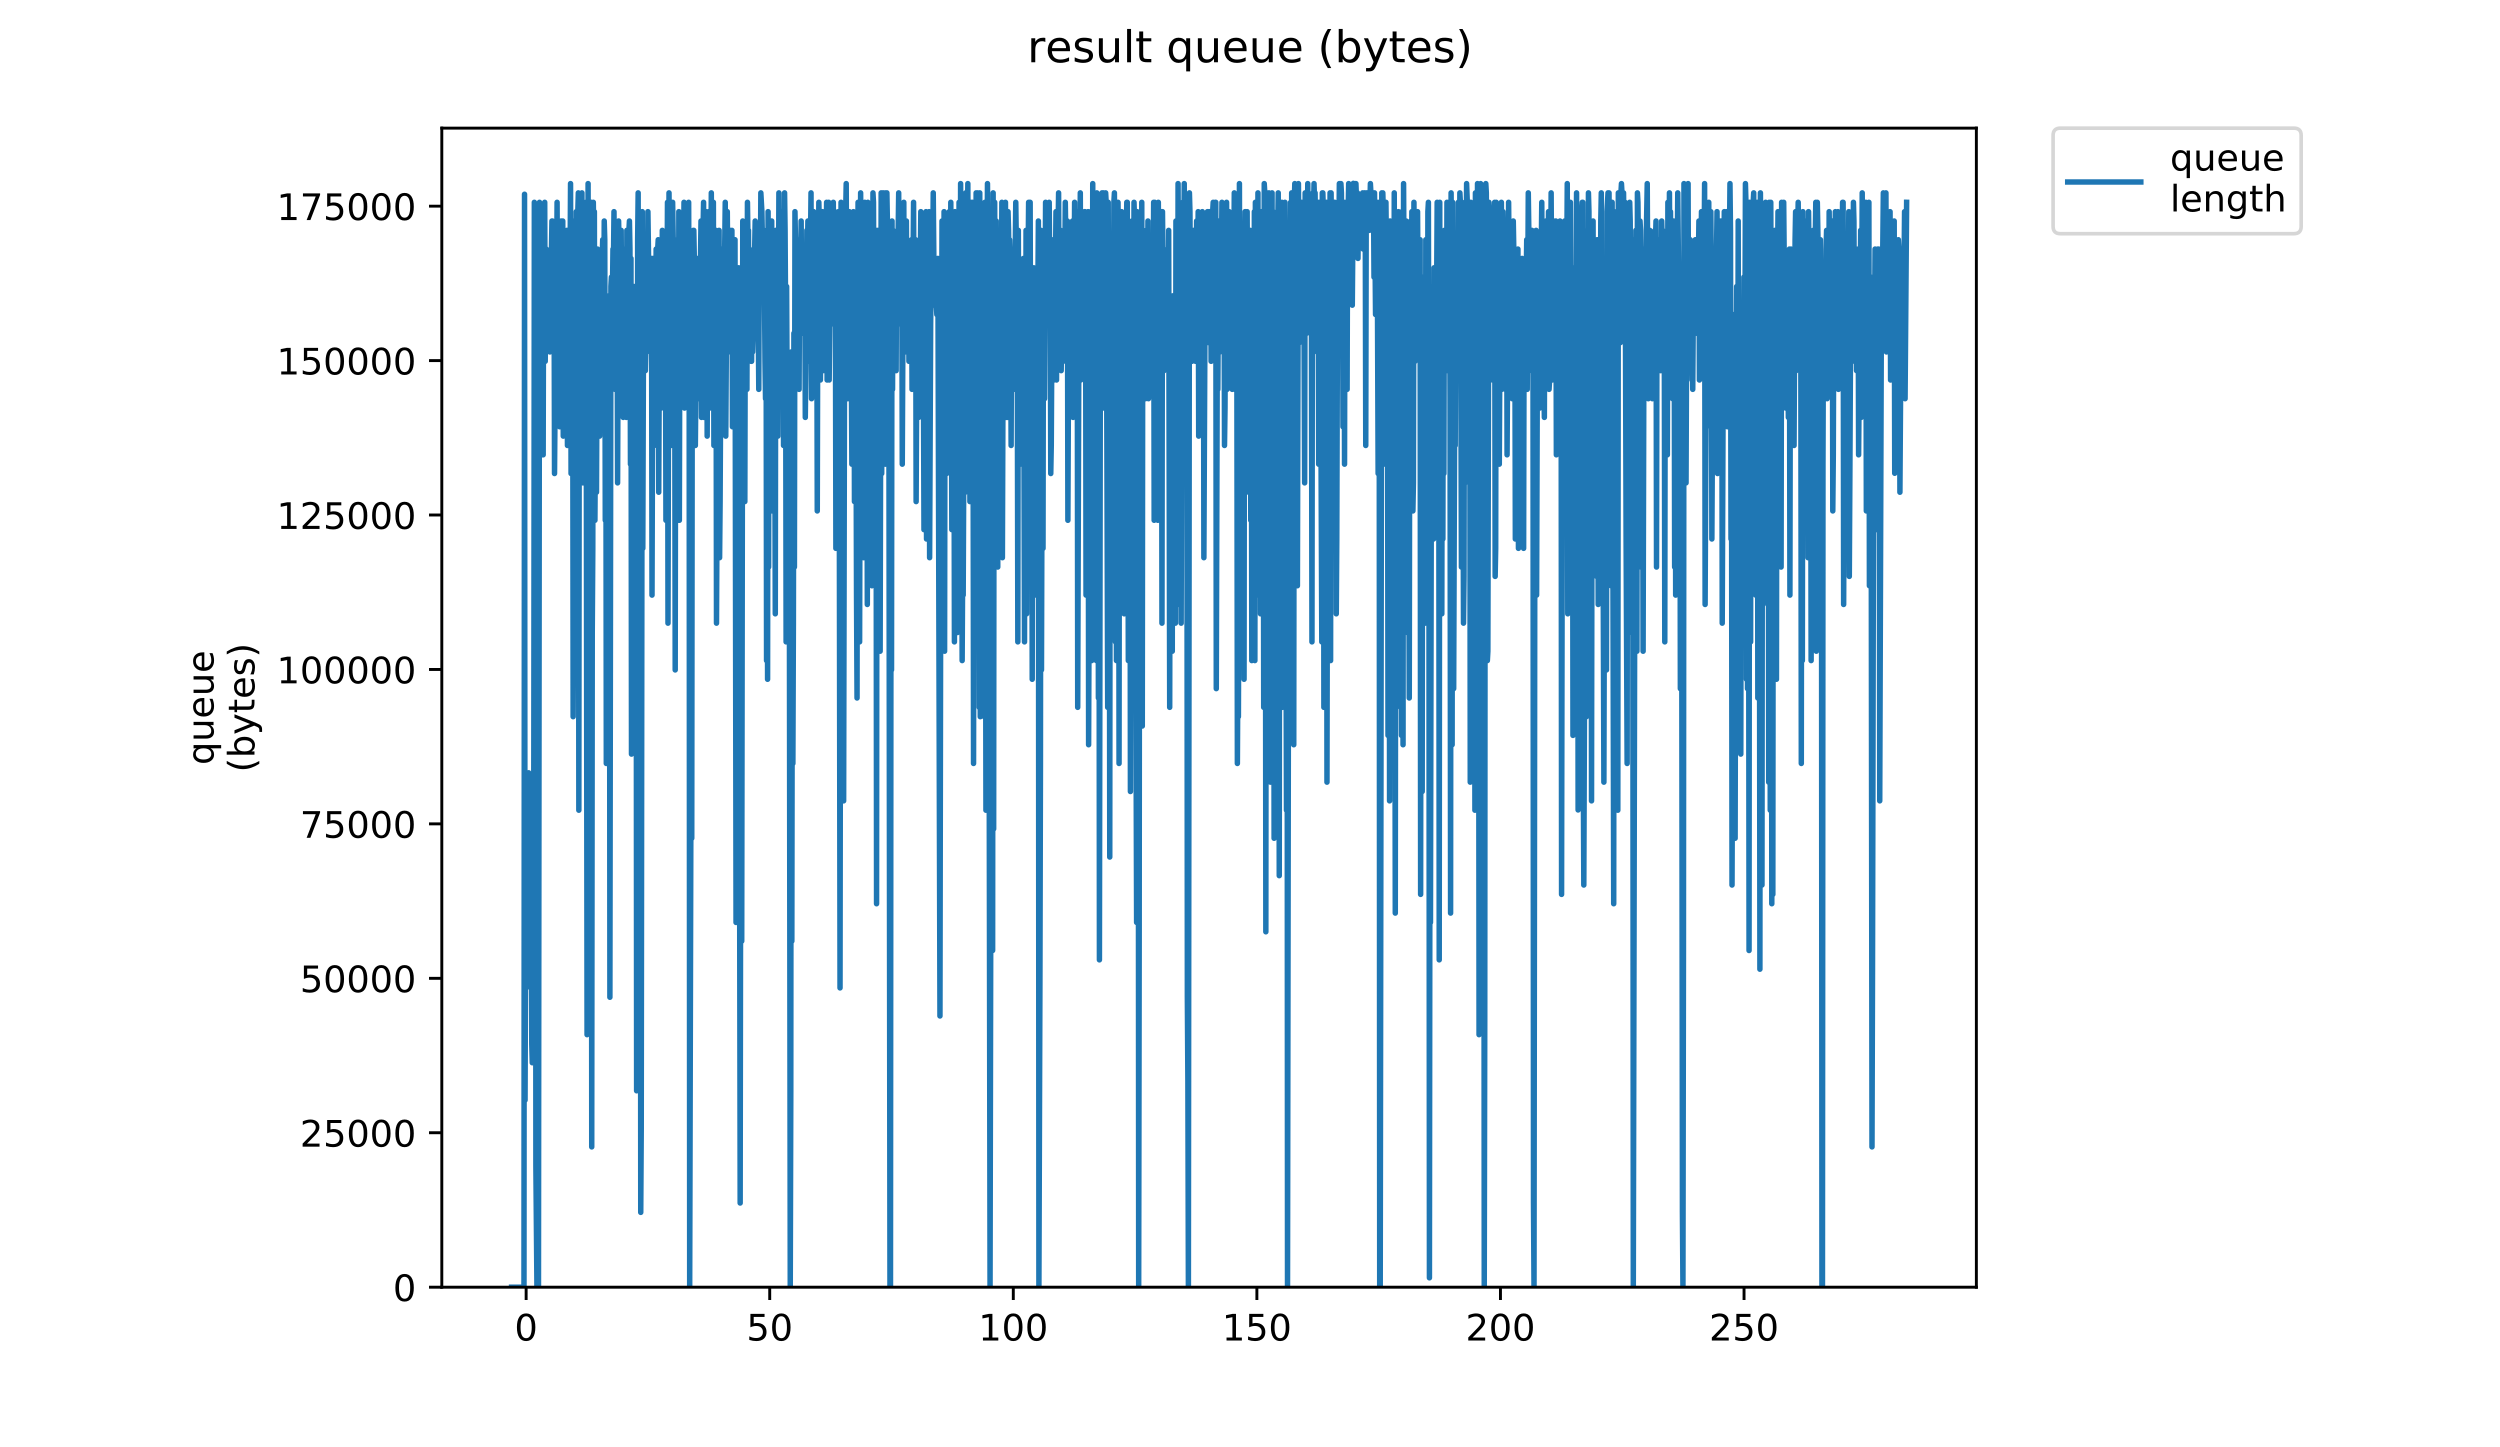 <?xml version="1.0" encoding="utf-8" standalone="no"?>
<!DOCTYPE svg PUBLIC "-//W3C//DTD SVG 1.1//EN"
  "http://www.w3.org/Graphics/SVG/1.1/DTD/svg11.dtd">
<!-- Created with matplotlib (https://matplotlib.org/) -->
<svg height="396pt" version="1.1" viewBox="0 0 684 396" width="684pt" xmlns="http://www.w3.org/2000/svg" xmlns:xlink="http://www.w3.org/1999/xlink">
 <defs>
  <style type="text/css">
*{stroke-linecap:butt;stroke-linejoin:round;}
  </style>
 </defs>
 <g id="figure_1">
  <g id="patch_1">
   <path d="M 0 396 
L 684 396 
L 684 0 
L 0 0 
z
" style="fill:#ffffff;"/>
  </g>
  <g id="axes_1">
   <g id="patch_2">
    <path d="M 120.879 352.174 
L 540.734 352.174 
L 540.734 35.062 
L 120.879 35.062 
z
" style="fill:#ffffff;"/>
   </g>
   <g id="matplotlib.axis_1">
    <g id="xtick_1">
     <g id="line2d_1">
      <defs>
       <path d="M 0 0 
L 0 3.5 
" id="md2c8a1401c" style="stroke:#000000;stroke-width:0.8;"/>
      </defs>
      <g>
       <use style="stroke:#000000;stroke-width:0.8;" x="143.951" xlink:href="#md2c8a1401c" y="352.174"/>
      </g>
     </g>
     <g id="text_1">
      <!-- 0 -->
      <defs>
       <path d="M 31.781 66.406 
Q 24.172 66.406 20.328 58.906 
Q 16.5 51.422 16.5 36.375 
Q 16.5 21.391 20.328 13.891 
Q 24.172 6.391 31.781 6.391 
Q 39.453 6.391 43.281 13.891 
Q 47.125 21.391 47.125 36.375 
Q 47.125 51.422 43.281 58.906 
Q 39.453 66.406 31.781 66.406 
z
M 31.781 74.219 
Q 44.047 74.219 50.516 64.516 
Q 56.984 54.828 56.984 36.375 
Q 56.984 17.969 50.516 8.266 
Q 44.047 -1.422 31.781 -1.422 
Q 19.531 -1.422 13.062 8.266 
Q 6.594 17.969 6.594 36.375 
Q 6.594 54.828 13.062 64.516 
Q 19.531 74.219 31.781 74.219 
z
" id="DejaVuSans-48"/>
      </defs>
      <g transform="translate(140.77 366.773)scale(0.1 -0.1)">
       <use xlink:href="#DejaVuSans-48"/>
      </g>
     </g>
    </g>
    <g id="xtick_2">
     <g id="line2d_2">
      <g>
       <use style="stroke:#000000;stroke-width:0.8;" x="210.595" xlink:href="#md2c8a1401c" y="352.174"/>
      </g>
     </g>
     <g id="text_2">
      <!-- 50 -->
      <defs>
       <path d="M 10.797 72.906 
L 49.516 72.906 
L 49.516 64.594 
L 19.828 64.594 
L 19.828 46.734 
Q 21.969 47.469 24.109 47.828 
Q 26.266 48.188 28.422 48.188 
Q 40.625 48.188 47.75 41.5 
Q 54.891 34.812 54.891 23.391 
Q 54.891 11.625 47.562 5.094 
Q 40.234 -1.422 26.906 -1.422 
Q 22.312 -1.422 17.547 -0.641 
Q 12.797 0.141 7.719 1.703 
L 7.719 11.625 
Q 12.109 9.234 16.797 8.062 
Q 21.484 6.891 26.703 6.891 
Q 35.156 6.891 40.078 11.328 
Q 45.016 15.766 45.016 23.391 
Q 45.016 31 40.078 35.438 
Q 35.156 39.891 26.703 39.891 
Q 22.75 39.891 18.812 39.016 
Q 14.891 38.141 10.797 36.281 
z
" id="DejaVuSans-53"/>
      </defs>
      <g transform="translate(204.232 366.773)scale(0.1 -0.1)">
       <use xlink:href="#DejaVuSans-53"/>
       <use x="63.623" xlink:href="#DejaVuSans-48"/>
      </g>
     </g>
    </g>
    <g id="xtick_3">
     <g id="line2d_3">
      <g>
       <use style="stroke:#000000;stroke-width:0.8;" x="277.238" xlink:href="#md2c8a1401c" y="352.174"/>
      </g>
     </g>
     <g id="text_3">
      <!-- 100 -->
      <defs>
       <path d="M 12.406 8.297 
L 28.516 8.297 
L 28.516 63.922 
L 10.984 60.406 
L 10.984 69.391 
L 28.422 72.906 
L 38.281 72.906 
L 38.281 8.297 
L 54.391 8.297 
L 54.391 0 
L 12.406 0 
z
" id="DejaVuSans-49"/>
      </defs>
      <g transform="translate(267.695 366.773)scale(0.1 -0.1)">
       <use xlink:href="#DejaVuSans-49"/>
       <use x="63.623" xlink:href="#DejaVuSans-48"/>
       <use x="127.246" xlink:href="#DejaVuSans-48"/>
      </g>
     </g>
    </g>
    <g id="xtick_4">
     <g id="line2d_4">
      <g>
       <use style="stroke:#000000;stroke-width:0.8;" x="343.882" xlink:href="#md2c8a1401c" y="352.174"/>
      </g>
     </g>
     <g id="text_4">
      <!-- 150 -->
      <g transform="translate(334.338 366.773)scale(0.1 -0.1)">
       <use xlink:href="#DejaVuSans-49"/>
       <use x="63.623" xlink:href="#DejaVuSans-53"/>
       <use x="127.246" xlink:href="#DejaVuSans-48"/>
      </g>
     </g>
    </g>
    <g id="xtick_5">
     <g id="line2d_5">
      <g>
       <use style="stroke:#000000;stroke-width:0.8;" x="410.525" xlink:href="#md2c8a1401c" y="352.174"/>
      </g>
     </g>
     <g id="text_5">
      <!-- 200 -->
      <defs>
       <path d="M 19.188 8.297 
L 53.609 8.297 
L 53.609 0 
L 7.328 0 
L 7.328 8.297 
Q 12.938 14.109 22.625 23.891 
Q 32.328 33.688 34.812 36.531 
Q 39.547 41.844 41.422 45.531 
Q 43.312 49.219 43.312 52.781 
Q 43.312 58.594 39.234 62.25 
Q 35.156 65.922 28.609 65.922 
Q 23.969 65.922 18.812 64.312 
Q 13.672 62.703 7.812 59.422 
L 7.812 69.391 
Q 13.766 71.781 18.938 73 
Q 24.125 74.219 28.422 74.219 
Q 39.75 74.219 46.484 68.547 
Q 53.219 62.891 53.219 53.422 
Q 53.219 48.922 51.531 44.891 
Q 49.859 40.875 45.406 35.406 
Q 44.188 33.984 37.641 27.219 
Q 31.109 20.453 19.188 8.297 
z
" id="DejaVuSans-50"/>
      </defs>
      <g transform="translate(400.981 366.773)scale(0.1 -0.1)">
       <use xlink:href="#DejaVuSans-50"/>
       <use x="63.623" xlink:href="#DejaVuSans-48"/>
       <use x="127.246" xlink:href="#DejaVuSans-48"/>
      </g>
     </g>
    </g>
    <g id="xtick_6">
     <g id="line2d_6">
      <g>
       <use style="stroke:#000000;stroke-width:0.8;" x="477.169" xlink:href="#md2c8a1401c" y="352.174"/>
      </g>
     </g>
     <g id="text_6">
      <!-- 250 -->
      <g transform="translate(467.625 366.773)scale(0.1 -0.1)">
       <use xlink:href="#DejaVuSans-50"/>
       <use x="63.623" xlink:href="#DejaVuSans-53"/>
       <use x="127.246" xlink:href="#DejaVuSans-48"/>
      </g>
     </g>
    </g>
   </g>
   <g id="matplotlib.axis_2">
    <g id="ytick_1">
     <g id="line2d_7">
      <defs>
       <path d="M 0 0 
L -3.5 0 
" id="m2c7b67c633" style="stroke:#000000;stroke-width:0.8;"/>
      </defs>
      <g>
       <use style="stroke:#000000;stroke-width:0.8;" x="120.879" xlink:href="#m2c7b67c633" y="352.174"/>
      </g>
     </g>
     <g id="text_7">
      <!-- 0 -->
      <g transform="translate(107.516 355.973)scale(0.1 -0.1)">
       <use xlink:href="#DejaVuSans-48"/>
      </g>
     </g>
    </g>
    <g id="ytick_2">
     <g id="line2d_8">
      <g>
       <use style="stroke:#000000;stroke-width:0.8;" x="120.879" xlink:href="#m2c7b67c633" y="309.922"/>
      </g>
     </g>
     <g id="text_8">
      <!-- 25000 -->
      <g transform="translate(82.066 313.721)scale(0.1 -0.1)">
       <use xlink:href="#DejaVuSans-50"/>
       <use x="63.623" xlink:href="#DejaVuSans-53"/>
       <use x="127.246" xlink:href="#DejaVuSans-48"/>
       <use x="190.869" xlink:href="#DejaVuSans-48"/>
       <use x="254.492" xlink:href="#DejaVuSans-48"/>
      </g>
     </g>
    </g>
    <g id="ytick_3">
     <g id="line2d_9">
      <g>
       <use style="stroke:#000000;stroke-width:0.8;" x="120.879" xlink:href="#m2c7b67c633" y="267.669"/>
      </g>
     </g>
     <g id="text_9">
      <!-- 50000 -->
      <g transform="translate(82.066 271.468)scale(0.1 -0.1)">
       <use xlink:href="#DejaVuSans-53"/>
       <use x="63.623" xlink:href="#DejaVuSans-48"/>
       <use x="127.246" xlink:href="#DejaVuSans-48"/>
       <use x="190.869" xlink:href="#DejaVuSans-48"/>
       <use x="254.492" xlink:href="#DejaVuSans-48"/>
      </g>
     </g>
    </g>
    <g id="ytick_4">
     <g id="line2d_10">
      <g>
       <use style="stroke:#000000;stroke-width:0.8;" x="120.879" xlink:href="#m2c7b67c633" y="225.417"/>
      </g>
     </g>
     <g id="text_10">
      <!-- 75000 -->
      <defs>
       <path d="M 8.203 72.906 
L 55.078 72.906 
L 55.078 68.703 
L 28.609 0 
L 18.312 0 
L 43.219 64.594 
L 8.203 64.594 
z
" id="DejaVuSans-55"/>
      </defs>
      <g transform="translate(82.066 229.216)scale(0.1 -0.1)">
       <use xlink:href="#DejaVuSans-55"/>
       <use x="63.623" xlink:href="#DejaVuSans-53"/>
       <use x="127.246" xlink:href="#DejaVuSans-48"/>
       <use x="190.869" xlink:href="#DejaVuSans-48"/>
       <use x="254.492" xlink:href="#DejaVuSans-48"/>
      </g>
     </g>
    </g>
    <g id="ytick_5">
     <g id="line2d_11">
      <g>
       <use style="stroke:#000000;stroke-width:0.8;" x="120.879" xlink:href="#m2c7b67c633" y="183.164"/>
      </g>
     </g>
     <g id="text_11">
      <!-- 100000 -->
      <g transform="translate(75.704 186.963)scale(0.1 -0.1)">
       <use xlink:href="#DejaVuSans-49"/>
       <use x="63.623" xlink:href="#DejaVuSans-48"/>
       <use x="127.246" xlink:href="#DejaVuSans-48"/>
       <use x="190.869" xlink:href="#DejaVuSans-48"/>
       <use x="254.492" xlink:href="#DejaVuSans-48"/>
       <use x="318.115" xlink:href="#DejaVuSans-48"/>
      </g>
     </g>
    </g>
    <g id="ytick_6">
     <g id="line2d_12">
      <g>
       <use style="stroke:#000000;stroke-width:0.8;" x="120.879" xlink:href="#m2c7b67c633" y="140.911"/>
      </g>
     </g>
     <g id="text_12">
      <!-- 125000 -->
      <g transform="translate(75.704 144.711)scale(0.1 -0.1)">
       <use xlink:href="#DejaVuSans-49"/>
       <use x="63.623" xlink:href="#DejaVuSans-50"/>
       <use x="127.246" xlink:href="#DejaVuSans-53"/>
       <use x="190.869" xlink:href="#DejaVuSans-48"/>
       <use x="254.492" xlink:href="#DejaVuSans-48"/>
       <use x="318.115" xlink:href="#DejaVuSans-48"/>
      </g>
     </g>
    </g>
    <g id="ytick_7">
     <g id="line2d_13">
      <g>
       <use style="stroke:#000000;stroke-width:0.8;" x="120.879" xlink:href="#m2c7b67c633" y="98.659"/>
      </g>
     </g>
     <g id="text_13">
      <!-- 150000 -->
      <g transform="translate(75.704 102.458)scale(0.1 -0.1)">
       <use xlink:href="#DejaVuSans-49"/>
       <use x="63.623" xlink:href="#DejaVuSans-53"/>
       <use x="127.246" xlink:href="#DejaVuSans-48"/>
       <use x="190.869" xlink:href="#DejaVuSans-48"/>
       <use x="254.492" xlink:href="#DejaVuSans-48"/>
       <use x="318.115" xlink:href="#DejaVuSans-48"/>
      </g>
     </g>
    </g>
    <g id="ytick_8">
     <g id="line2d_14">
      <g>
       <use style="stroke:#000000;stroke-width:0.8;" x="120.879" xlink:href="#m2c7b67c633" y="56.406"/>
      </g>
     </g>
     <g id="text_14">
      <!-- 175000 -->
      <g transform="translate(75.704 60.206)scale(0.1 -0.1)">
       <use xlink:href="#DejaVuSans-49"/>
       <use x="63.623" xlink:href="#DejaVuSans-55"/>
       <use x="127.246" xlink:href="#DejaVuSans-53"/>
       <use x="190.869" xlink:href="#DejaVuSans-48"/>
       <use x="254.492" xlink:href="#DejaVuSans-48"/>
       <use x="318.115" xlink:href="#DejaVuSans-48"/>
      </g>
     </g>
    </g>
    <g id="text_15">
     <!-- queue -->
     <defs>
      <path d="M 14.797 27.297 
Q 14.797 17.391 18.875 11.75 
Q 22.953 6.109 30.078 6.109 
Q 37.203 6.109 41.297 11.75 
Q 45.406 17.391 45.406 27.297 
Q 45.406 37.203 41.297 42.844 
Q 37.203 48.484 30.078 48.484 
Q 22.953 48.484 18.875 42.844 
Q 14.797 37.203 14.797 27.297 
z
M 45.406 8.203 
Q 42.578 3.328 38.25 0.953 
Q 33.938 -1.422 27.875 -1.422 
Q 17.969 -1.422 11.734 6.484 
Q 5.516 14.406 5.516 27.297 
Q 5.516 40.188 11.734 48.094 
Q 17.969 56 27.875 56 
Q 33.938 56 38.25 53.625 
Q 42.578 51.266 45.406 46.391 
L 45.406 54.688 
L 54.391 54.688 
L 54.391 -20.797 
L 45.406 -20.797 
z
" id="DejaVuSans-113"/>
      <path d="M 8.5 21.578 
L 8.5 54.688 
L 17.484 54.688 
L 17.484 21.922 
Q 17.484 14.156 20.5 10.266 
Q 23.531 6.391 29.594 6.391 
Q 36.859 6.391 41.078 11.031 
Q 45.312 15.672 45.312 23.688 
L 45.312 54.688 
L 54.297 54.688 
L 54.297 0 
L 45.312 0 
L 45.312 8.406 
Q 42.047 3.422 37.719 1 
Q 33.406 -1.422 27.688 -1.422 
Q 18.266 -1.422 13.375 4.438 
Q 8.5 10.297 8.5 21.578 
z
M 31.109 56 
z
" id="DejaVuSans-117"/>
      <path d="M 56.203 29.594 
L 56.203 25.203 
L 14.891 25.203 
Q 15.484 15.922 20.484 11.062 
Q 25.484 6.203 34.422 6.203 
Q 39.594 6.203 44.453 7.469 
Q 49.312 8.734 54.109 11.281 
L 54.109 2.781 
Q 49.266 0.734 44.188 -0.344 
Q 39.109 -1.422 33.891 -1.422 
Q 20.797 -1.422 13.156 6.188 
Q 5.516 13.812 5.516 26.812 
Q 5.516 40.234 12.766 48.109 
Q 20.016 56 32.328 56 
Q 43.359 56 49.781 48.891 
Q 56.203 41.797 56.203 29.594 
z
M 47.219 32.234 
Q 47.125 39.594 43.094 43.984 
Q 39.062 48.391 32.422 48.391 
Q 24.906 48.391 20.391 44.141 
Q 15.875 39.891 15.188 32.172 
z
" id="DejaVuSans-101"/>
     </defs>
     <g transform="translate(58.426 209.283)rotate(-90)scale(0.1 -0.1)">
      <use xlink:href="#DejaVuSans-113"/>
      <use x="63.477" xlink:href="#DejaVuSans-117"/>
      <use x="126.855" xlink:href="#DejaVuSans-101"/>
      <use x="188.379" xlink:href="#DejaVuSans-117"/>
      <use x="251.758" xlink:href="#DejaVuSans-101"/>
     </g>
     <!-- (bytes) -->
     <defs>
      <path d="M 31 75.875 
Q 24.469 64.656 21.281 53.656 
Q 18.109 42.672 18.109 31.391 
Q 18.109 20.125 21.312 9.062 
Q 24.516 -2 31 -13.188 
L 23.188 -13.188 
Q 15.875 -1.703 12.234 9.375 
Q 8.594 20.453 8.594 31.391 
Q 8.594 42.281 12.203 53.312 
Q 15.828 64.359 23.188 75.875 
z
" id="DejaVuSans-40"/>
      <path d="M 48.688 27.297 
Q 48.688 37.203 44.609 42.844 
Q 40.531 48.484 33.406 48.484 
Q 26.266 48.484 22.188 42.844 
Q 18.109 37.203 18.109 27.297 
Q 18.109 17.391 22.188 11.75 
Q 26.266 6.109 33.406 6.109 
Q 40.531 6.109 44.609 11.75 
Q 48.688 17.391 48.688 27.297 
z
M 18.109 46.391 
Q 20.953 51.266 25.266 53.625 
Q 29.594 56 35.594 56 
Q 45.562 56 51.781 48.094 
Q 58.016 40.188 58.016 27.297 
Q 58.016 14.406 51.781 6.484 
Q 45.562 -1.422 35.594 -1.422 
Q 29.594 -1.422 25.266 0.953 
Q 20.953 3.328 18.109 8.203 
L 18.109 0 
L 9.078 0 
L 9.078 75.984 
L 18.109 75.984 
z
" id="DejaVuSans-98"/>
      <path d="M 32.172 -5.078 
Q 28.375 -14.844 24.75 -17.812 
Q 21.141 -20.797 15.094 -20.797 
L 7.906 -20.797 
L 7.906 -13.281 
L 13.188 -13.281 
Q 16.891 -13.281 18.938 -11.516 
Q 21 -9.766 23.484 -3.219 
L 25.094 0.875 
L 2.984 54.688 
L 12.5 54.688 
L 29.594 11.922 
L 46.688 54.688 
L 56.203 54.688 
z
" id="DejaVuSans-121"/>
      <path d="M 18.312 70.219 
L 18.312 54.688 
L 36.812 54.688 
L 36.812 47.703 
L 18.312 47.703 
L 18.312 18.016 
Q 18.312 11.328 20.141 9.422 
Q 21.969 7.516 27.594 7.516 
L 36.812 7.516 
L 36.812 0 
L 27.594 0 
Q 17.188 0 13.234 3.875 
Q 9.281 7.766 9.281 18.016 
L 9.281 47.703 
L 2.688 47.703 
L 2.688 54.688 
L 9.281 54.688 
L 9.281 70.219 
z
" id="DejaVuSans-116"/>
      <path d="M 44.281 53.078 
L 44.281 44.578 
Q 40.484 46.531 36.375 47.5 
Q 32.281 48.484 27.875 48.484 
Q 21.188 48.484 17.844 46.438 
Q 14.5 44.391 14.5 40.281 
Q 14.5 37.156 16.891 35.375 
Q 19.281 33.594 26.516 31.984 
L 29.594 31.297 
Q 39.156 29.25 43.188 25.516 
Q 47.219 21.781 47.219 15.094 
Q 47.219 7.469 41.188 3.016 
Q 35.156 -1.422 24.609 -1.422 
Q 20.219 -1.422 15.453 -0.562 
Q 10.688 0.297 5.422 2 
L 5.422 11.281 
Q 10.406 8.688 15.234 7.391 
Q 20.062 6.109 24.812 6.109 
Q 31.156 6.109 34.562 8.281 
Q 37.984 10.453 37.984 14.406 
Q 37.984 18.062 35.516 20.016 
Q 33.062 21.969 24.703 23.781 
L 21.578 24.516 
Q 13.234 26.266 9.516 29.906 
Q 5.812 33.547 5.812 39.891 
Q 5.812 47.609 11.281 51.797 
Q 16.75 56 26.812 56 
Q 31.781 56 36.172 55.266 
Q 40.578 54.547 44.281 53.078 
z
" id="DejaVuSans-115"/>
      <path d="M 8.016 75.875 
L 15.828 75.875 
Q 23.141 64.359 26.781 53.312 
Q 30.422 42.281 30.422 31.391 
Q 30.422 20.453 26.781 9.375 
Q 23.141 -1.703 15.828 -13.188 
L 8.016 -13.188 
Q 14.5 -2 17.703 9.062 
Q 20.906 20.125 20.906 31.391 
Q 20.906 42.672 17.703 53.656 
Q 14.5 64.656 8.016 75.875 
z
" id="DejaVuSans-41"/>
     </defs>
     <g transform="translate(69.624 211.295)rotate(-90)scale(0.1 -0.1)">
      <use xlink:href="#DejaVuSans-40"/>
      <use x="39.014" xlink:href="#DejaVuSans-98"/>
      <use x="102.49" xlink:href="#DejaVuSans-121"/>
      <use x="161.67" xlink:href="#DejaVuSans-116"/>
      <use x="200.879" xlink:href="#DejaVuSans-101"/>
      <use x="262.402" xlink:href="#DejaVuSans-115"/>
      <use x="314.502" xlink:href="#DejaVuSans-41"/>
     </g>
    </g>
   </g>
   <g id="line2d_15">
    <path clip-path="url(#p48bc93fd78)" d="M 139.963 352.174 
L 143.362 352.174 
L 143.51 53.144 
L 143.654 300.998 
L 143.941 219.116 
L 144.081 234.489 
L 144.222 237.028 
L 144.363 247.263 
L 144.503 234.489 
L 144.644 211.439 
L 144.926 252.38 
L 145.207 270.292 
L 145.348 239.586 
L 145.489 285.645 
L 145.63 290.763 
L 145.912 285.645 
L 146.053 206.322 
L 146.194 55.352 
L 146.474 83.499 
L 146.615 318.91 
L 146.905 352.174 
L 147.046 344.498 
L 147.187 352.174 
L 147.328 352.174 
L 147.61 55.352 
L 147.898 88.616 
L 148.042 86.057 
L 148.185 75.822 
L 148.329 124.44 
L 148.47 114.204 
L 148.611 124.44 
L 148.752 63.028 
L 148.893 75.822 
L 149.033 55.352 
L 149.173 98.852 
L 149.455 68.146 
L 149.595 78.381 
L 149.736 70.705 
L 149.877 83.499 
L 150.159 73.263 
L 150.443 96.293 
L 150.584 80.94 
L 150.725 78.381 
L 151.007 60.469 
L 151.148 60.469 
L 151.289 73.263 
L 151.432 63.028 
L 151.574 65.587 
L 151.715 129.557 
L 151.855 111.646 
L 151.996 75.822 
L 152.138 78.381 
L 152.278 78.381 
L 152.419 55.352 
L 152.56 93.734 
L 152.843 68.146 
L 152.986 83.499 
L 153.126 116.763 
L 153.407 70.705 
L 153.549 60.469 
L 153.689 111.646 
L 153.97 60.469 
L 154.11 119.322 
L 154.251 86.057 
L 154.393 91.175 
L 154.535 75.822 
L 154.676 75.822 
L 154.817 96.293 
L 154.959 65.587 
L 155.107 63.028 
L 155.254 121.881 
L 155.395 70.705 
L 155.535 73.263 
L 155.676 68.146 
L 155.817 98.852 
L 156.1 50.234 
L 156.241 129.557 
L 156.381 121.881 
L 156.522 70.705 
L 156.662 60.469 
L 156.809 196.086 
L 157.096 121.881 
L 157.237 75.822 
L 157.379 111.646 
L 157.523 119.322 
L 157.666 57.91 
L 157.807 139.793 
L 158.088 57.91 
L 158.229 52.769 
L 158.371 221.675 
L 158.511 63.028 
L 158.651 55.352 
L 158.791 68.146 
L 158.932 129.557 
L 159.072 114.204 
L 159.212 52.769 
L 159.492 132.116 
L 159.778 63.028 
L 159.918 57.91 
L 160.059 65.587 
L 160.199 83.499 
L 160.339 55.352 
L 160.619 283.086 
L 160.901 50.234 
L 161.324 252.38 
L 161.47 70.705 
L 161.612 55.352 
L 161.754 55.352 
L 161.897 313.792 
L 162.041 173.057 
L 162.188 150.028 
L 162.331 55.352 
L 162.474 68.146 
L 162.621 57.91 
L 162.768 142.351 
L 162.91 119.322 
L 163.052 70.705 
L 163.197 134.675 
L 163.484 68.146 
L 163.625 93.734 
L 163.77 91.175 
L 163.91 80.94 
L 164.051 119.322 
L 164.331 86.057 
L 164.612 70.705 
L 164.752 70.705 
L 164.896 65.587 
L 165.039 68.146 
L 165.179 86.057 
L 165.32 60.469 
L 165.464 65.587 
L 165.604 142.351 
L 165.746 83.499 
L 165.886 208.881 
L 166.025 83.499 
L 166.165 103.969 
L 166.307 86.057 
L 166.447 96.293 
L 166.587 80.94 
L 166.727 83.499 
L 166.867 272.851 
L 167.146 78.381 
L 167.286 75.822 
L 167.426 91.175 
L 167.707 68.146 
L 167.847 70.705 
L 167.987 57.91 
L 168.266 106.528 
L 168.546 73.263 
L 168.686 83.499 
L 168.828 73.263 
L 168.969 132.116 
L 169.249 60.469 
L 169.811 88.616 
L 169.951 63.028 
L 170.091 86.057 
L 170.231 80.94 
L 170.371 86.057 
L 170.514 114.204 
L 170.938 68.146 
L 171.227 86.057 
L 171.371 114.204 
L 171.511 63.028 
L 171.651 80.94 
L 171.791 65.587 
L 171.932 78.381 
L 172.072 63.028 
L 172.212 60.469 
L 172.353 68.146 
L 172.493 126.998 
L 172.633 70.705 
L 172.774 206.322 
L 172.914 86.057 
L 173.054 78.381 
L 173.194 78.381 
L 173.334 83.499 
L 173.474 78.381 
L 173.614 157.704 
L 173.894 88.616 
L 174.037 88.616 
L 174.177 298.439 
L 174.318 237.028 
L 174.459 65.587 
L 174.6 52.769 
L 174.741 155.145 
L 175.022 57.91 
L 175.163 121.881 
L 175.306 331.704 
L 175.446 308.674 
L 175.727 57.91 
L 175.868 150.028 
L 176.148 65.587 
L 176.288 65.587 
L 176.428 68.146 
L 176.568 101.41 
L 176.99 80.94 
L 177.13 80.94 
L 177.27 57.91 
L 177.69 88.616 
L 177.829 80.94 
L 177.969 96.293 
L 178.109 91.175 
L 178.249 70.705 
L 178.39 162.822 
L 178.672 70.705 
L 178.814 116.763 
L 178.957 78.381 
L 179.098 80.94 
L 179.241 98.852 
L 179.383 88.616 
L 179.523 68.146 
L 179.665 121.881 
L 179.946 68.146 
L 180.087 65.587 
L 180.227 134.675 
L 180.508 68.146 
L 180.929 111.646 
L 181.21 63.028 
L 181.35 106.528 
L 181.49 68.146 
L 181.631 65.587 
L 181.915 83.499 
L 182.059 86.057 
L 182.199 142.351 
L 182.621 55.352 
L 182.761 170.498 
L 183.042 52.769 
L 183.182 75.822 
L 183.323 75.822 
L 183.463 78.381 
L 183.604 121.881 
L 183.887 68.146 
L 184.027 55.352 
L 184.594 91.175 
L 184.736 183.292 
L 184.881 80.94 
L 185.022 106.528 
L 185.31 65.587 
L 185.45 78.381 
L 185.591 142.351 
L 185.731 57.91 
L 185.871 142.351 
L 186.012 83.499 
L 186.154 93.734 
L 186.435 60.469 
L 186.576 88.616 
L 186.718 70.705 
L 186.86 88.616 
L 187.144 55.352 
L 187.285 111.646 
L 187.426 83.499 
L 187.566 88.616 
L 187.707 101.41 
L 187.849 96.293 
L 187.99 60.469 
L 188.131 86.057 
L 188.273 88.616 
L 188.414 55.352 
L 188.555 96.293 
L 188.696 352.174 
L 189.122 183.292 
L 189.263 229.351 
L 189.404 93.734 
L 189.544 106.528 
L 189.684 63.028 
L 189.825 63.028 
L 189.965 70.705 
L 190.106 114.204 
L 190.246 121.881 
L 190.667 75.822 
L 190.808 80.94 
L 190.949 70.705 
L 191.089 73.263 
L 191.23 109.087 
L 191.511 80.94 
L 191.793 60.469 
L 191.935 114.204 
L 192.357 63.028 
L 192.498 55.352 
L 192.638 114.204 
L 192.778 86.057 
L 192.918 83.499 
L 193.2 57.91 
L 193.34 63.028 
L 193.481 119.322 
L 193.761 63.028 
L 193.903 57.91 
L 194.187 111.646 
L 194.615 52.769 
L 194.756 86.057 
L 195.181 55.352 
L 195.322 121.881 
L 195.606 68.146 
L 195.747 70.705 
L 195.889 63.028 
L 196.031 170.498 
L 196.457 83.499 
L 196.739 63.028 
L 196.881 152.587 
L 197.022 137.234 
L 197.304 80.94 
L 197.585 68.146 
L 197.725 106.528 
L 198.005 68.146 
L 198.145 78.381 
L 198.427 55.352 
L 198.567 119.322 
L 198.707 98.852 
L 198.847 60.469 
L 198.987 57.91 
L 199.267 96.293 
L 199.831 63.028 
L 199.971 80.94 
L 200.251 63.028 
L 200.392 116.763 
L 200.532 114.204 
L 200.812 68.146 
L 200.953 68.146 
L 201.096 65.587 
L 201.38 252.38 
L 201.663 93.734 
L 201.804 75.822 
L 201.945 80.94 
L 202.086 73.263 
L 202.51 329.145 
L 202.793 111.646 
L 202.934 257.498 
L 203.216 60.469 
L 203.358 68.146 
L 203.503 63.028 
L 203.644 83.499 
L 203.785 137.234 
L 203.928 75.751 
L 204.072 93.734 
L 204.215 70.705 
L 204.358 106.528 
L 204.501 55.352 
L 204.643 65.587 
L 204.784 63.028 
L 204.925 88.616 
L 205.068 68.146 
L 205.21 70.705 
L 205.491 98.852 
L 205.632 98.852 
L 205.773 75.822 
L 205.913 96.293 
L 206.054 91.175 
L 206.194 70.705 
L 206.335 70.705 
L 206.475 68.146 
L 206.616 60.469 
L 206.897 86.057 
L 207.038 70.705 
L 207.178 86.057 
L 207.318 86.057 
L 207.461 88.616 
L 207.602 106.528 
L 207.742 65.587 
L 208.024 75.822 
L 208.165 52.769 
L 208.449 57.91 
L 208.593 65.587 
L 208.737 80.94 
L 208.881 80.94 
L 209.023 63.028 
L 209.305 98.852 
L 209.446 109.087 
L 209.587 65.587 
L 209.728 180.734 
L 209.868 68.146 
L 210.009 185.851 
L 210.149 57.91 
L 210.291 155.145 
L 210.431 63.028 
L 210.712 119.322 
L 210.853 91.175 
L 210.994 96.293 
L 211.135 60.469 
L 211.275 139.793 
L 211.556 73.263 
L 211.697 91.175 
L 211.837 91.175 
L 211.978 111.646 
L 212.119 167.94 
L 212.259 63.028 
L 212.4 63.028 
L 212.54 80.94 
L 212.681 63.028 
L 212.821 119.322 
L 213.105 52.769 
L 213.246 80.94 
L 213.388 73.263 
L 213.67 96.293 
L 213.953 57.91 
L 214.095 70.705 
L 214.236 63.028 
L 214.377 121.881 
L 214.658 52.769 
L 214.798 63.028 
L 214.939 86.057 
L 215.079 175.616 
L 215.22 78.381 
L 215.36 109.087 
L 215.5 109.087 
L 215.641 96.293 
L 215.782 98.852 
L 215.929 121.881 
L 216.213 352.174 
L 216.36 298.439 
L 216.5 96.293 
L 216.646 257.498 
L 216.789 152.587 
L 216.931 208.881 
L 217.072 170.498 
L 217.212 91.175 
L 217.352 155.145 
L 217.498 57.91 
L 217.639 65.587 
L 217.782 91.175 
L 217.922 93.734 
L 218.063 65.587 
L 218.204 98.852 
L 218.348 83.499 
L 218.629 106.528 
L 218.77 73.263 
L 218.912 75.822 
L 219.054 73.263 
L 219.197 60.469 
L 219.339 86.057 
L 219.48 91.175 
L 219.762 68.146 
L 219.904 70.705 
L 220.047 70.705 
L 220.187 75.822 
L 220.329 114.204 
L 220.471 101.41 
L 220.756 63.028 
L 220.897 70.705 
L 221.04 60.469 
L 221.184 63.028 
L 221.325 98.852 
L 221.467 73.263 
L 221.611 78.381 
L 221.896 52.769 
L 222.039 109.087 
L 222.182 75.822 
L 222.325 75.822 
L 222.611 57.91 
L 222.752 83.499 
L 222.892 63.028 
L 223.036 60.469 
L 223.178 83.499 
L 223.32 65.587 
L 223.462 73.263 
L 223.604 139.793 
L 223.748 80.94 
L 223.892 75.822 
L 224.033 55.352 
L 224.317 68.146 
L 224.461 103.969 
L 224.745 73.263 
L 224.888 60.469 
L 225.029 57.91 
L 225.17 101.41 
L 225.452 75.822 
L 225.597 60.469 
L 225.737 101.41 
L 226.159 55.352 
L 226.3 103.969 
L 226.44 91.175 
L 226.722 55.352 
L 226.863 103.969 
L 227.285 60.469 
L 227.427 60.469 
L 227.568 86.057 
L 227.709 88.616 
L 227.85 80.94 
L 227.991 55.352 
L 228.131 88.616 
L 228.413 57.91 
L 228.554 73.263 
L 228.696 150.028 
L 228.837 139.793 
L 229.123 80.94 
L 229.264 78.381 
L 229.407 57.91 
L 229.549 73.263 
L 229.832 270.292 
L 230.114 55.352 
L 230.395 183.292 
L 230.677 65.587 
L 230.817 219.116 
L 231.099 80.94 
L 231.24 60.469 
L 231.381 57.91 
L 231.522 50.234 
L 231.663 80.94 
L 231.803 73.263 
L 231.944 109.087 
L 232.085 68.146 
L 232.226 96.293 
L 232.367 57.91 
L 232.508 65.587 
L 232.648 63.028 
L 232.93 101.41 
L 233.071 126.998 
L 233.495 57.91 
L 233.636 70.705 
L 233.778 137.234 
L 233.919 65.587 
L 234.06 63.028 
L 234.345 162.822 
L 234.487 190.969 
L 234.627 75.822 
L 234.767 55.352 
L 234.907 91.175 
L 235.048 78.381 
L 235.188 175.616 
L 235.468 52.769 
L 235.749 119.322 
L 235.889 60.469 
L 236.311 152.587 
L 236.452 121.881 
L 236.592 55.352 
L 236.733 60.469 
L 236.873 137.234 
L 237.014 86.057 
L 237.158 78.381 
L 237.298 165.381 
L 237.439 55.352 
L 237.72 139.793 
L 237.86 121.881 
L 238 60.469 
L 238.562 160.263 
L 238.702 124.44 
L 238.843 52.769 
L 238.983 55.352 
L 239.263 124.44 
L 239.404 80.94 
L 239.544 116.763 
L 239.685 91.175 
L 239.825 247.263 
L 239.965 63.028 
L 240.105 132.116 
L 240.386 63.028 
L 240.526 88.616 
L 240.806 178.175 
L 241.087 52.769 
L 241.228 129.557 
L 241.37 52.769 
L 241.512 111.646 
L 241.654 55.352 
L 241.796 52.769 
L 241.938 91.175 
L 242.08 70.705 
L 242.222 126.998 
L 242.365 52.769 
L 242.507 57.91 
L 242.649 52.769 
L 242.791 60.469 
L 243.211 114.204 
L 243.495 352.174 
L 243.637 352.174 
L 243.778 137.234 
L 243.918 183.292 
L 244.057 60.469 
L 244.197 106.528 
L 244.337 63.028 
L 244.477 73.263 
L 244.617 98.852 
L 244.757 70.705 
L 244.897 65.587 
L 245.042 75.822 
L 245.182 101.41 
L 245.322 65.587 
L 245.462 78.381 
L 245.601 73.263 
L 245.881 52.769 
L 246.021 88.616 
L 246.161 60.469 
L 246.301 57.91 
L 246.441 68.146 
L 246.581 57.91 
L 246.721 65.587 
L 246.861 126.998 
L 247.14 68.146 
L 247.28 55.352 
L 247.42 93.734 
L 247.56 83.499 
L 247.701 96.293 
L 247.842 83.499 
L 247.984 60.469 
L 248.128 88.616 
L 248.409 73.263 
L 248.549 75.822 
L 248.689 98.852 
L 248.83 96.293 
L 249.111 70.705 
L 249.252 78.381 
L 249.391 65.587 
L 249.532 106.528 
L 249.951 55.352 
L 250.092 91.175 
L 250.372 68.146 
L 250.512 65.587 
L 250.652 137.234 
L 250.932 80.94 
L 251.212 68.146 
L 251.352 114.204 
L 251.497 103.969 
L 251.934 57.91 
L 252.079 109.087 
L 252.514 63.028 
L 252.799 144.91 
L 252.939 88.616 
L 253.079 86.057 
L 253.359 57.91 
L 253.499 147.469 
L 253.918 78.381 
L 254.2 57.91 
L 254.341 152.587 
L 254.623 88.616 
L 254.767 75.822 
L 254.911 83.499 
L 255.055 60.469 
L 255.195 70.705 
L 255.334 52.769 
L 255.616 83.499 
L 255.757 83.499 
L 255.897 70.705 
L 256.039 70.705 
L 256.179 83.499 
L 256.322 86.057 
L 256.606 70.705 
L 257.172 277.969 
L 257.452 111.646 
L 257.593 114.204 
L 257.733 60.469 
L 257.875 170.498 
L 258.015 106.528 
L 258.156 137.234 
L 258.298 57.91 
L 258.439 178.175 
L 258.581 80.94 
L 258.725 124.44 
L 258.865 93.734 
L 259.007 129.557 
L 259.15 96.293 
L 259.291 98.852 
L 259.714 57.91 
L 259.854 91.175 
L 259.996 86.057 
L 260.138 55.352 
L 260.419 144.91 
L 260.56 63.028 
L 260.701 65.587 
L 260.842 137.234 
L 260.986 88.616 
L 261.128 175.616 
L 261.27 57.91 
L 261.411 75.822 
L 261.551 139.793 
L 261.831 78.381 
L 261.971 173.057 
L 262.111 73.263 
L 262.256 134.675 
L 262.397 55.352 
L 262.538 68.146 
L 262.68 101.41 
L 262.822 50.234 
L 263.245 180.734 
L 263.387 155.145 
L 263.528 162.822 
L 263.954 68.146 
L 264.095 134.675 
L 264.236 52.769 
L 264.379 111.646 
L 264.661 63.028 
L 264.802 50.234 
L 264.945 109.087 
L 265.087 83.499 
L 265.228 83.499 
L 265.37 137.234 
L 265.656 55.352 
L 265.797 73.263 
L 265.937 119.322 
L 266.078 55.352 
L 266.219 98.852 
L 266.361 208.881 
L 266.502 106.528 
L 266.642 116.763 
L 266.787 170.498 
L 266.928 170.498 
L 267.07 52.769 
L 267.214 83.499 
L 267.498 52.769 
L 267.781 68.146 
L 267.923 193.528 
L 268.063 52.769 
L 268.204 196.086 
L 268.626 63.028 
L 268.766 75.822 
L 269.05 152.587 
L 269.19 101.41 
L 269.33 196.086 
L 269.472 55.352 
L 269.752 221.675 
L 270.033 75.822 
L 270.173 50.234 
L 270.456 88.616 
L 270.878 352.174 
L 271.159 203.763 
L 271.299 111.646 
L 271.439 124.44 
L 271.582 260.057 
L 271.722 52.769 
L 271.862 226.792 
L 272.002 65.587 
L 272.142 55.352 
L 272.282 111.646 
L 272.563 60.469 
L 272.703 142.351 
L 272.843 70.705 
L 272.984 155.145 
L 273.126 63.028 
L 273.267 65.587 
L 273.408 91.175 
L 273.549 93.734 
L 273.689 65.587 
L 273.829 103.969 
L 274.11 55.352 
L 274.254 152.587 
L 274.534 70.705 
L 274.675 57.91 
L 274.815 80.94 
L 274.956 73.263 
L 275.096 55.352 
L 275.237 114.204 
L 275.52 78.381 
L 275.661 114.204 
L 275.802 57.91 
L 275.942 63.028 
L 276.082 78.381 
L 276.223 65.587 
L 276.363 70.705 
L 276.504 88.616 
L 276.644 121.881 
L 276.786 78.381 
L 276.928 83.499 
L 277.069 98.852 
L 277.21 70.705 
L 277.352 106.528 
L 277.913 55.352 
L 278.053 65.587 
L 278.193 91.175 
L 278.335 96.293 
L 278.476 175.616 
L 278.616 63.028 
L 278.757 111.646 
L 278.898 70.705 
L 279.039 80.94 
L 279.181 126.998 
L 279.461 96.293 
L 279.603 98.852 
L 279.745 75.822 
L 279.885 78.381 
L 280.025 70.705 
L 280.305 175.616 
L 280.446 80.94 
L 280.586 142.351 
L 280.725 63.028 
L 280.866 167.94 
L 281.006 73.263 
L 281.149 78.381 
L 281.289 70.705 
L 281.429 55.352 
L 281.569 96.293 
L 281.709 55.352 
L 281.85 55.352 
L 281.99 109.087 
L 282.274 88.616 
L 282.415 185.851 
L 282.556 86.057 
L 282.696 86.057 
L 282.836 73.263 
L 282.976 96.293 
L 283.117 162.822 
L 283.256 103.969 
L 283.396 98.852 
L 283.679 75.822 
L 283.819 98.781 
L 284.099 60.469 
L 284.243 352.174 
L 284.525 267.733 
L 284.666 208.881 
L 284.807 63.028 
L 284.948 183.292 
L 285.088 132.116 
L 285.369 150.028 
L 285.509 65.587 
L 285.789 109.087 
L 286.07 55.352 
L 286.211 80.94 
L 286.354 60.469 
L 286.497 88.616 
L 286.639 78.381 
L 286.78 57.91 
L 286.923 73.263 
L 287.063 55.352 
L 287.203 73.263 
L 287.346 70.705 
L 287.487 129.557 
L 287.627 121.881 
L 287.771 96.293 
L 287.911 91.175 
L 288.056 68.146 
L 288.199 65.587 
L 288.339 103.969 
L 288.485 83.499 
L 288.63 86.057 
L 288.916 57.91 
L 289.06 103.969 
L 289.201 73.263 
L 289.343 73.263 
L 289.631 52.769 
L 289.773 91.175 
L 289.915 88.616 
L 290.057 83.499 
L 290.199 63.028 
L 290.34 101.41 
L 290.481 91.175 
L 290.622 68.146 
L 290.904 98.852 
L 291.045 96.293 
L 291.186 91.175 
L 291.466 55.352 
L 291.75 75.822 
L 292.031 60.469 
L 292.172 142.351 
L 292.455 73.263 
L 292.596 63.028 
L 292.878 101.41 
L 293.165 68.146 
L 293.307 68.146 
L 293.447 60.469 
L 293.588 114.204 
L 293.869 75.822 
L 294.011 55.352 
L 294.152 101.41 
L 294.297 106.528 
L 294.579 75.822 
L 294.72 57.91 
L 294.861 193.528 
L 295.144 101.41 
L 295.427 70.705 
L 295.57 52.769 
L 295.713 103.969 
L 295.998 78.381 
L 296.141 65.587 
L 296.284 65.587 
L 296.427 86.057 
L 296.57 78.381 
L 296.713 57.91 
L 296.856 57.91 
L 296.997 60.469 
L 297.138 162.822 
L 297.563 80.94 
L 297.704 57.91 
L 297.844 203.763 
L 297.985 162.822 
L 298.127 180.734 
L 298.268 170.498 
L 298.41 57.91 
L 298.551 70.705 
L 298.692 180.734 
L 298.973 50.234 
L 299.114 129.557 
L 299.394 55.352 
L 299.535 103.969 
L 299.677 91.175 
L 299.818 68.146 
L 299.958 180.734 
L 300.099 52.769 
L 300.24 75.822 
L 300.38 55.352 
L 300.52 190.969 
L 300.661 83.499 
L 300.802 262.616 
L 301.087 75.822 
L 301.371 111.646 
L 301.512 52.769 
L 301.933 52.769 
L 302.073 111.646 
L 302.215 57.91 
L 302.504 52.769 
L 302.644 55.352 
L 303.064 193.528 
L 303.205 55.352 
L 303.348 109.087 
L 303.488 109.087 
L 303.629 234.489 
L 303.771 65.587 
L 303.914 65.587 
L 304.336 160.263 
L 304.759 55.352 
L 304.901 52.769 
L 305.042 75.822 
L 305.182 175.616 
L 305.323 55.352 
L 305.464 180.734 
L 305.605 57.91 
L 305.749 124.44 
L 305.89 55.352 
L 306.032 73.263 
L 306.173 208.881 
L 306.314 60.469 
L 306.455 68.146 
L 306.595 60.469 
L 306.736 106.528 
L 306.877 57.91 
L 307.018 116.763 
L 307.301 63.028 
L 307.441 68.146 
L 307.582 167.94 
L 307.723 165.381 
L 307.864 93.734 
L 308.005 134.675 
L 308.146 65.587 
L 308.287 55.352 
L 308.428 55.352 
L 308.71 180.734 
L 308.85 65.587 
L 308.992 91.175 
L 309.14 86.057 
L 309.281 216.557 
L 309.421 93.734 
L 309.562 173.057 
L 309.703 60.469 
L 309.844 63.028 
L 309.985 155.145 
L 310.267 55.352 
L 310.407 60.469 
L 310.977 252.38 
L 311.118 57.91 
L 311.401 98.852 
L 311.542 352.174 
L 311.683 257.498 
L 311.824 60.469 
L 312.106 150.028 
L 312.248 134.675 
L 312.388 55.352 
L 312.53 198.645 
L 312.671 63.028 
L 312.812 63.028 
L 312.955 96.293 
L 313.239 73.263 
L 313.38 109.087 
L 313.52 65.587 
L 313.661 63.028 
L 313.801 80.94 
L 313.942 78.381 
L 314.082 60.469 
L 314.223 109.087 
L 314.364 65.587 
L 314.504 78.381 
L 314.646 106.528 
L 314.791 70.705 
L 315.073 91.175 
L 315.214 78.239 
L 315.355 93.734 
L 315.497 80.94 
L 315.638 55.352 
L 315.779 142.351 
L 315.921 55.352 
L 316.063 75.822 
L 316.204 73.263 
L 316.345 98.852 
L 316.487 93.734 
L 316.778 142.351 
L 316.921 55.352 
L 317.062 83.499 
L 317.203 83.499 
L 317.344 80.94 
L 317.486 68.146 
L 317.628 70.705 
L 317.77 57.91 
L 317.912 170.498 
L 318.053 57.91 
L 318.336 86.057 
L 318.477 101.41 
L 318.617 75.822 
L 318.899 98.852 
L 319.04 88.616 
L 319.181 93.734 
L 319.465 68.146 
L 319.606 91.175 
L 319.747 63.028 
L 320.029 193.528 
L 320.17 103.969 
L 320.31 86.057 
L 320.593 134.675 
L 320.734 178.175 
L 320.876 80.94 
L 321.159 101.41 
L 321.301 80.94 
L 321.441 83.499 
L 321.588 170.498 
L 321.736 60.469 
L 321.884 63.028 
L 322.032 96.293 
L 322.176 165.381 
L 322.318 50.234 
L 322.459 88.616 
L 322.74 98.852 
L 322.881 93.734 
L 323.022 80.94 
L 323.163 170.498 
L 323.446 57.91 
L 323.587 55.352 
L 323.728 73.263 
L 323.868 70.705 
L 324.009 50.234 
L 324.152 121.881 
L 324.293 57.91 
L 324.435 73.263 
L 324.576 73.263 
L 324.717 78.381 
L 324.859 272.851 
L 325.004 295.88 
L 325.144 352.174 
L 325.427 52.769 
L 325.569 57.91 
L 325.71 83.499 
L 325.851 73.263 
L 325.992 98.852 
L 326.133 98.852 
L 326.554 63.028 
L 326.693 65.587 
L 327.116 98.852 
L 327.257 93.734 
L 327.397 60.469 
L 327.538 88.616 
L 327.821 57.91 
L 327.961 119.322 
L 328.102 116.763 
L 328.246 101.41 
L 328.388 116.763 
L 328.529 70.705 
L 328.669 80.94 
L 328.809 60.469 
L 328.956 57.91 
L 329.098 83.499 
L 329.238 60.469 
L 329.379 152.587 
L 329.661 91.175 
L 329.803 88.616 
L 329.943 83.499 
L 330.369 57.91 
L 330.516 57.91 
L 330.657 93.734 
L 330.798 80.94 
L 330.938 57.91 
L 331.081 60.469 
L 331.222 57.91 
L 331.362 98.852 
L 331.786 57.91 
L 331.928 55.352 
L 332.068 91.175 
L 332.354 65.587 
L 332.494 55.352 
L 332.635 55.352 
L 332.776 188.41 
L 333.058 91.175 
L 333.198 106.528 
L 333.479 60.469 
L 333.619 65.587 
L 333.759 96.293 
L 333.899 70.705 
L 334.039 65.587 
L 334.179 70.705 
L 334.32 55.352 
L 334.46 86.057 
L 334.881 60.469 
L 335.022 121.881 
L 335.162 111.646 
L 335.303 78.381 
L 335.443 78.381 
L 335.589 55.352 
L 335.73 106.528 
L 335.87 103.969 
L 336.01 93.734 
L 336.292 57.91 
L 336.432 101.41 
L 336.853 60.469 
L 337.135 106.528 
L 337.415 73.263 
L 337.556 73.263 
L 337.699 52.769 
L 337.841 106.528 
L 338.124 60.469 
L 338.265 63.028 
L 338.405 96.293 
L 338.545 208.881 
L 338.685 183.292 
L 338.825 196.086 
L 338.965 155.145 
L 339.106 50.234 
L 339.246 121.881 
L 339.526 68.146 
L 339.671 78.381 
L 339.812 152.587 
L 339.953 78.381 
L 340.093 106.528 
L 340.233 70.705 
L 340.373 185.851 
L 340.514 70.705 
L 340.655 57.91 
L 340.796 57.91 
L 340.937 60.469 
L 341.077 65.587 
L 341.218 57.91 
L 341.503 129.557 
L 341.644 134.675 
L 341.926 109.087 
L 342.067 63.028 
L 342.207 142.351 
L 342.348 83.499 
L 342.489 180.734 
L 342.63 88.616 
L 342.771 86.057 
L 342.912 165.381 
L 343.052 173.057 
L 343.192 57.91 
L 343.332 180.734 
L 343.473 55.352 
L 343.613 55.352 
L 343.754 78.381 
L 343.894 162.822 
L 344.034 129.557 
L 344.175 52.769 
L 344.315 155.145 
L 344.456 75.822 
L 344.599 63.028 
L 344.742 65.587 
L 344.885 167.94 
L 345.028 75.822 
L 345.171 57.91 
L 345.314 78.381 
L 345.458 142.351 
L 345.599 78.381 
L 345.748 193.528 
L 345.896 50.234 
L 346.044 52.769 
L 346.192 109.087 
L 346.333 254.939 
L 346.474 65.587 
L 346.614 52.769 
L 346.755 55.352 
L 347.039 193.528 
L 347.179 52.769 
L 347.603 213.998 
L 347.744 75.822 
L 347.889 70.705 
L 348.033 52.769 
L 348.174 208.881 
L 348.315 57.91 
L 348.455 109.087 
L 348.596 229.351 
L 348.736 73.263 
L 348.877 70.705 
L 349.018 93.734 
L 349.159 68.146 
L 349.3 129.557 
L 349.582 63.028 
L 349.723 52.769 
L 350.005 239.586 
L 350.145 78.381 
L 350.29 63.028 
L 350.431 137.234 
L 350.712 55.352 
L 350.853 193.528 
L 350.994 65.587 
L 351.135 121.881 
L 351.276 103.969 
L 351.417 60.469 
L 351.558 55.352 
L 351.981 221.675 
L 352.122 63.028 
L 352.263 352.174 
L 352.686 70.705 
L 352.827 160.263 
L 352.969 73.263 
L 353.111 55.352 
L 353.256 183.292 
L 353.401 52.769 
L 353.544 60.469 
L 353.685 75.822 
L 353.825 75.822 
L 353.971 203.763 
L 354.113 55.352 
L 354.254 50.234 
L 354.537 91.175 
L 354.683 60.469 
L 354.824 55.352 
L 354.966 160.263 
L 355.249 50.234 
L 355.531 93.734 
L 355.672 57.91 
L 355.814 83.499 
L 356.097 55.352 
L 356.241 57.91 
L 356.524 70.705 
L 356.666 57.91 
L 356.949 132.116 
L 357.094 52.769 
L 357.237 57.91 
L 357.381 55.352 
L 357.521 91.175 
L 357.803 50.234 
L 357.95 70.705 
L 358.094 57.91 
L 358.235 55.352 
L 358.377 55.352 
L 358.522 75.822 
L 358.666 65.587 
L 358.809 86.057 
L 358.952 175.616 
L 359.095 63.028 
L 359.236 52.769 
L 359.379 57.91 
L 359.52 50.234 
L 359.663 55.352 
L 359.805 52.769 
L 360.086 78.381 
L 360.226 60.469 
L 360.367 96.293 
L 360.51 55.352 
L 360.651 65.587 
L 360.792 126.998 
L 360.935 55.352 
L 361.217 68.146 
L 361.643 175.616 
L 361.785 52.769 
L 361.926 52.769 
L 362.07 57.91 
L 362.212 193.528 
L 362.353 91.175 
L 362.636 68.146 
L 362.777 93.734 
L 362.918 55.352 
L 363.059 213.998 
L 363.34 65.587 
L 363.481 60.469 
L 363.765 126.998 
L 363.907 52.769 
L 364.047 180.734 
L 364.187 52.769 
L 364.328 73.263 
L 364.609 55.352 
L 364.751 80.94 
L 364.895 80.94 
L 365.041 55.352 
L 365.181 55.352 
L 365.321 57.91 
L 365.462 63.028 
L 365.603 167.94 
L 365.743 147.469 
L 366.024 55.352 
L 366.165 78.381 
L 366.448 50.234 
L 366.73 63.028 
L 366.871 50.234 
L 367.012 52.769 
L 367.154 86.057 
L 367.296 55.352 
L 367.439 116.763 
L 367.723 55.352 
L 367.863 126.998 
L 368.004 60.469 
L 368.146 78.381 
L 368.287 55.352 
L 368.428 65.587 
L 368.568 106.528 
L 368.71 57.91 
L 368.852 57.91 
L 368.995 50.234 
L 369.138 57.91 
L 369.28 52.769 
L 369.422 52.769 
L 369.563 55.352 
L 369.704 55.352 
L 369.845 52.769 
L 369.986 83.499 
L 370.269 50.163 
L 370.411 68.146 
L 370.836 50.234 
L 370.978 50.234 
L 371.26 57.91 
L 371.402 52.769 
L 371.544 70.705 
L 371.685 55.352 
L 371.825 65.587 
L 371.966 63.028 
L 372.108 55.352 
L 372.253 60.469 
L 372.393 55.352 
L 372.535 55.352 
L 372.677 60.469 
L 372.818 52.769 
L 372.961 68.146 
L 373.245 52.769 
L 373.386 52.769 
L 373.526 55.352 
L 373.668 121.881 
L 373.808 52.769 
L 373.949 57.91 
L 374.089 52.769 
L 374.231 55.352 
L 374.373 52.769 
L 374.515 52.769 
L 374.656 63.028 
L 374.938 50.234 
L 375.078 52.769 
L 375.22 60.469 
L 375.36 57.91 
L 375.501 60.469 
L 375.785 52.769 
L 375.925 75.822 
L 376.065 52.769 
L 376.347 86.057 
L 376.488 75.822 
L 376.628 55.352 
L 376.77 55.352 
L 377.055 129.557 
L 377.197 57.91 
L 377.338 55.352 
L 377.485 352.174 
L 377.63 352.174 
L 378.055 52.769 
L 378.197 88.616 
L 378.337 52.769 
L 378.478 57.91 
L 378.618 126.998 
L 378.905 80.94 
L 379.19 55.352 
L 379.619 96.293 
L 379.76 201.204 
L 379.901 70.705 
L 380.044 83.499 
L 380.185 219.116 
L 380.326 60.469 
L 380.468 180.734 
L 380.61 88.616 
L 380.752 83.499 
L 380.897 106.528 
L 381.04 152.587 
L 381.186 68.146 
L 381.327 180.734 
L 381.467 52.769 
L 381.75 249.822 
L 381.893 106.528 
L 382.033 193.528 
L 382.174 60.469 
L 382.317 162.822 
L 382.599 57.91 
L 382.74 178.175 
L 382.881 70.705 
L 383.023 73.263 
L 383.163 137.234 
L 383.305 68.146 
L 383.446 201.204 
L 383.589 57.91 
L 383.732 80.94 
L 383.873 203.763 
L 384.016 50.234 
L 384.3 101.41 
L 384.441 144.91 
L 384.724 60.469 
L 384.867 155.145 
L 385.009 173.057 
L 385.15 83.499 
L 385.292 86.057 
L 385.576 190.969 
L 385.717 91.175 
L 386 60.469 
L 386.143 83.499 
L 386.284 57.91 
L 386.427 63.028 
L 386.568 139.793 
L 386.711 132.116 
L 386.852 55.352 
L 387.136 98.852 
L 387.278 73.263 
L 387.419 91.175 
L 387.561 91.175 
L 387.702 83.499 
L 387.842 57.91 
L 387.982 80.94 
L 388.122 83.499 
L 388.542 65.587 
L 388.683 244.704 
L 388.824 80.94 
L 388.969 106.528 
L 389.113 216.557 
L 389.253 75.822 
L 389.395 83.499 
L 389.535 119.322 
L 389.677 96.293 
L 389.818 114.204 
L 389.963 170.498 
L 390.103 65.587 
L 390.247 160.263 
L 390.388 91.175 
L 390.528 162.822 
L 390.668 57.91 
L 390.808 55.352 
L 390.952 132.116 
L 391.092 349.615 
L 391.232 216.557 
L 391.373 252.38 
L 391.659 106.528 
L 391.799 78.381 
L 391.939 103.969 
L 392.08 88.616 
L 392.223 147.469 
L 392.363 73.263 
L 392.503 93.734 
L 392.643 88.616 
L 392.783 126.998 
L 392.928 75.822 
L 393.068 78.381 
L 393.211 55.352 
L 393.351 98.852 
L 393.491 106.528 
L 393.632 83.499 
L 393.772 262.616 
L 393.912 55.352 
L 394.052 147.469 
L 394.195 75.822 
L 394.48 167.94 
L 394.622 75.751 
L 394.766 147.469 
L 394.907 70.705 
L 395.047 129.557 
L 395.187 63.028 
L 395.327 68.146 
L 395.468 68.146 
L 395.61 63.028 
L 395.751 96.293 
L 395.891 55.352 
L 396.032 101.41 
L 396.172 57.91 
L 396.312 65.587 
L 396.453 55.352 
L 396.593 65.587 
L 396.734 109.087 
L 396.879 249.822 
L 397.02 52.769 
L 397.162 78.381 
L 397.303 203.763 
L 397.443 55.352 
L 397.724 188.41 
L 398.005 109.087 
L 398.146 121.881 
L 398.289 78.381 
L 398.43 80.94 
L 398.571 96.293 
L 398.711 83.499 
L 398.852 88.616 
L 398.993 55.352 
L 399.137 57.91 
L 399.279 86.057 
L 399.42 52.769 
L 399.563 55.352 
L 399.846 155.145 
L 399.988 55.352 
L 400.129 126.998 
L 400.27 124.44 
L 400.412 170.498 
L 400.553 157.704 
L 400.694 63.028 
L 400.836 132.116 
L 400.977 86.057 
L 401.121 78.381 
L 401.262 50.234 
L 401.544 57.91 
L 401.687 57.91 
L 401.829 63.028 
L 401.971 57.91 
L 402.117 65.587 
L 402.259 213.998 
L 402.404 55.352 
L 402.687 132.116 
L 402.829 57.91 
L 402.97 157.704 
L 403.111 60.469 
L 403.253 142.351 
L 403.394 134.675 
L 403.536 221.675 
L 403.677 52.769 
L 403.961 134.675 
L 404.103 165.381 
L 404.245 50.234 
L 404.528 124.44 
L 404.669 283.086 
L 404.81 206.322 
L 404.952 55.352 
L 405.095 50.234 
L 405.236 57.91 
L 405.378 73.263 
L 405.52 198.645 
L 405.661 188.41 
L 405.802 68.146 
L 405.947 119.322 
L 406.09 352.174 
L 406.232 277.969 
L 406.374 57.91 
L 406.515 50.234 
L 406.656 52.769 
L 406.938 180.734 
L 407.08 178.175 
L 407.363 55.352 
L 407.503 57.91 
L 407.65 96.293 
L 407.797 57.91 
L 407.946 75.822 
L 408.228 63.028 
L 408.369 103.969 
L 408.792 63.028 
L 408.933 55.352 
L 409.077 157.704 
L 409.218 150.028 
L 409.362 55.352 
L 409.505 119.322 
L 409.786 65.587 
L 410.067 83.499 
L 410.208 126.998 
L 410.493 70.705 
L 410.637 75.822 
L 410.778 55.352 
L 410.922 106.528 
L 411.063 91.175 
L 411.205 57.91 
L 411.909 106.528 
L 412.191 60.469 
L 412.333 124.44 
L 412.756 55.352 
L 413.042 86.057 
L 413.184 86.057 
L 413.327 96.293 
L 413.472 73.263 
L 413.612 70.705 
L 413.752 109.087 
L 413.893 93.734 
L 414.032 60.469 
L 414.172 68.146 
L 414.313 68.146 
L 414.457 80.94 
L 414.597 147.469 
L 414.738 93.734 
L 414.881 98.852 
L 415.023 80.94 
L 415.163 78.381 
L 415.305 68.146 
L 415.446 150.028 
L 415.589 70.705 
L 415.731 96.293 
L 415.871 80.94 
L 416.012 80.94 
L 416.152 73.263 
L 416.3 88.616 
L 416.44 70.705 
L 416.58 80.94 
L 416.861 150.028 
L 417.003 80.94 
L 417.144 93.734 
L 417.284 73.263 
L 417.427 88.616 
L 417.708 65.587 
L 417.849 106.528 
L 418.138 52.769 
L 418.282 63.028 
L 418.425 98.852 
L 418.566 88.616 
L 418.708 96.293 
L 418.85 73.263 
L 418.991 101.41 
L 419.134 63.028 
L 419.279 88.616 
L 419.421 78.381 
L 419.563 329.145 
L 419.708 352.174 
L 419.99 80.94 
L 420.13 103.969 
L 420.272 63.028 
L 420.413 162.822 
L 420.697 75.822 
L 420.837 80.94 
L 421.123 70.705 
L 421.264 111.646 
L 421.404 86.057 
L 421.546 80.94 
L 421.827 55.352 
L 421.968 83.499 
L 422.111 86.057 
L 422.256 91.175 
L 422.536 114.204 
L 422.677 73.263 
L 422.823 70.705 
L 422.964 60.469 
L 423.105 65.587 
L 423.245 91.175 
L 423.68 57.91 
L 423.821 106.528 
L 423.966 103.969 
L 424.109 98.852 
L 424.392 52.769 
L 424.677 103.969 
L 424.96 91.175 
L 425.105 60.469 
L 425.247 93.734 
L 425.39 91.175 
L 425.676 60.469 
L 425.82 124.44 
L 425.962 78.381 
L 426.105 75.822 
L 426.25 70.705 
L 426.393 93.734 
L 426.534 88.616 
L 426.815 60.469 
L 426.962 63.028 
L 427.105 63.028 
L 427.245 244.704 
L 427.529 83.499 
L 427.67 91.175 
L 428.093 60.469 
L 428.238 111.646 
L 428.379 78.381 
L 428.66 73.263 
L 428.802 50.234 
L 428.943 167.94 
L 429.232 96.293 
L 429.375 109.087 
L 429.655 55.352 
L 429.795 111.646 
L 429.935 78.381 
L 430.078 88.616 
L 430.22 73.263 
L 430.361 201.204 
L 430.642 129.557 
L 430.783 103.969 
L 430.925 114.204 
L 431.065 75.822 
L 431.205 78.381 
L 431.345 52.769 
L 431.486 121.881 
L 431.63 80.94 
L 431.771 221.604 
L 432.058 144.91 
L 432.34 80.94 
L 432.483 96.293 
L 432.763 57.91 
L 432.906 55.352 
L 433.047 55.352 
L 433.19 211.439 
L 433.33 242.145 
L 433.614 165.381 
L 433.754 165.381 
L 433.894 91.175 
L 434.035 196.086 
L 434.316 63.028 
L 434.456 93.734 
L 434.597 52.769 
L 434.737 57.91 
L 434.88 142.351 
L 435.02 119.322 
L 435.16 132.116 
L 435.3 88.616 
L 435.443 219.116 
L 435.585 116.763 
L 435.727 132.116 
L 435.867 60.469 
L 436.007 139.793 
L 436.147 103.969 
L 436.287 150.028 
L 436.566 70.705 
L 436.848 157.704 
L 436.989 65.587 
L 437.27 165.381 
L 437.692 73.263 
L 437.831 114.204 
L 437.971 60.469 
L 438.114 52.769 
L 438.262 111.646 
L 438.402 88.616 
L 438.823 213.998 
L 439.105 101.41 
L 439.245 73.263 
L 439.387 86.057 
L 439.531 183.292 
L 439.672 57.91 
L 439.952 52.769 
L 440.232 52.769 
L 440.511 155.145 
L 440.651 65.587 
L 440.791 160.263 
L 440.936 63.028 
L 441.08 55.352 
L 441.509 247.263 
L 441.649 57.91 
L 441.929 75.822 
L 442.213 173.057 
L 442.354 57.91 
L 442.635 221.675 
L 442.774 52.769 
L 442.917 93.734 
L 443.201 55.352 
L 443.343 93.734 
L 443.485 52.769 
L 443.63 50.234 
L 443.773 52.769 
L 443.915 60.469 
L 444.2 52.769 
L 444.48 75.822 
L 444.621 55.352 
L 444.903 147.469 
L 445.184 208.881 
L 445.324 57.91 
L 445.606 96.293 
L 445.886 55.352 
L 446.026 60.469 
L 446.166 96.293 
L 446.308 173.057 
L 446.448 139.793 
L 446.588 65.587 
L 446.728 124.44 
L 446.871 352.174 
L 447.43 80.94 
L 447.574 63.028 
L 447.715 93.734 
L 447.858 178.175 
L 447.999 52.769 
L 448.14 55.352 
L 448.282 68.146 
L 448.423 93.734 
L 448.705 60.469 
L 448.848 63.028 
L 448.989 155.145 
L 449.13 88.616 
L 449.271 88.616 
L 449.413 106.528 
L 449.554 178.175 
L 449.836 68.146 
L 449.978 80.94 
L 450.119 68.146 
L 450.261 73.263 
L 450.685 50.234 
L 450.967 109.087 
L 451.108 63.028 
L 451.249 65.587 
L 451.389 63.028 
L 451.531 86.057 
L 451.672 88.616 
L 451.813 88.616 
L 451.954 86.057 
L 452.095 109.087 
L 452.377 65.587 
L 452.518 86.057 
L 452.799 63.028 
L 452.94 65.587 
L 453.08 60.469 
L 453.222 155.145 
L 453.363 70.705 
L 453.504 101.41 
L 453.646 65.587 
L 453.787 86.057 
L 453.928 80.94 
L 454.069 88.616 
L 454.213 86.057 
L 454.354 101.41 
L 454.637 60.469 
L 454.778 65.587 
L 454.919 63.028 
L 455.343 83.499 
L 455.483 175.616 
L 455.624 75.822 
L 455.908 106.528 
L 456.049 83.499 
L 456.191 124.44 
L 456.333 55.352 
L 456.475 96.293 
L 456.617 83.499 
L 456.759 52.769 
L 456.9 78.381 
L 457.041 57.91 
L 457.186 78.381 
L 457.331 80.94 
L 457.618 109.087 
L 457.9 60.469 
L 458.041 68.146 
L 458.181 155.145 
L 458.322 88.616 
L 458.463 162.822 
L 458.603 83.499 
L 458.745 70.705 
L 458.889 70.705 
L 459.031 52.769 
L 459.462 96.293 
L 459.604 83.499 
L 459.745 188.41 
L 460.027 75.822 
L 460.31 331.704 
L 460.452 352.174 
L 460.593 260.057 
L 460.733 50.234 
L 460.874 119.322 
L 461.015 68.146 
L 461.159 75.822 
L 461.3 132.116 
L 461.442 96.293 
L 461.582 103.969 
L 461.723 86.057 
L 461.864 50.234 
L 462.004 96.293 
L 462.29 65.587 
L 462.431 65.587 
L 462.711 78.381 
L 462.851 75.822 
L 463.132 106.528 
L 463.413 68.146 
L 463.554 86.057 
L 463.694 68.146 
L 463.835 65.587 
L 463.976 65.587 
L 464.118 91.175 
L 464.259 86.057 
L 464.4 91.175 
L 464.823 60.469 
L 464.964 103.969 
L 465.104 78.381 
L 465.244 80.94 
L 465.525 57.91 
L 465.665 70.705 
L 465.807 98.852 
L 465.947 78.381 
L 466.088 91.175 
L 466.378 50.234 
L 466.519 165.381 
L 466.8 106.528 
L 466.941 116.763 
L 467.224 63.028 
L 467.372 60.469 
L 467.516 55.352 
L 467.657 93.734 
L 467.797 91.175 
L 468.082 57.91 
L 468.225 75.822 
L 468.366 147.469 
L 468.647 96.293 
L 468.93 70.705 
L 469.071 70.705 
L 469.212 101.41 
L 469.78 57.91 
L 469.922 129.557 
L 470.209 70.705 
L 470.35 60.469 
L 470.493 60.469 
L 470.634 86.057 
L 470.775 80.94 
L 470.916 60.469 
L 471.057 63.028 
L 471.2 170.498 
L 471.483 98.781 
L 471.626 86.057 
L 471.767 57.91 
L 471.909 101.41 
L 472.334 57.91 
L 472.474 60.469 
L 472.614 116.763 
L 472.755 103.969 
L 473.038 60.469 
L 473.178 65.587 
L 473.319 50.234 
L 473.46 63.028 
L 473.601 147.469 
L 473.741 116.763 
L 473.882 242.145 
L 474.023 201.204 
L 474.164 221.675 
L 474.305 180.734 
L 474.446 86.057 
L 474.587 88.616 
L 474.728 229.351 
L 475.009 106.528 
L 475.149 78.381 
L 475.291 162.822 
L 475.431 129.557 
L 475.572 60.469 
L 475.715 196.086 
L 475.856 142.351 
L 475.997 155.145 
L 476.138 116.763 
L 476.279 206.322 
L 476.42 114.204 
L 476.56 121.881 
L 476.701 88.616 
L 476.842 137.234 
L 477.124 75.822 
L 477.264 142.351 
L 477.548 50.234 
L 477.691 55.352 
L 477.834 185.851 
L 477.977 65.587 
L 478.119 188.41 
L 478.26 60.469 
L 478.401 124.44 
L 478.541 260.057 
L 478.681 55.352 
L 478.822 75.822 
L 478.962 175.616 
L 479.102 75.822 
L 479.244 57.91 
L 479.384 63.028 
L 479.529 55.352 
L 479.671 55.352 
L 479.812 52.769 
L 479.953 152.587 
L 480.095 55.352 
L 480.237 55.352 
L 480.377 162.822 
L 480.518 73.263 
L 480.658 162.822 
L 480.798 55.352 
L 480.941 190.969 
L 481.083 63.028 
L 481.225 165.381 
L 481.366 129.557 
L 481.508 265.174 
L 481.65 52.769 
L 481.932 137.234 
L 482.075 242.145 
L 482.218 93.734 
L 482.361 165.381 
L 482.503 147.469 
L 482.787 57.91 
L 482.928 83.499 
L 483.068 55.352 
L 483.209 152.587 
L 483.351 93.734 
L 483.492 144.91 
L 483.634 96.293 
L 483.776 88.616 
L 483.917 213.998 
L 484.058 55.352 
L 484.2 57.91 
L 484.341 221.675 
L 484.482 55.352 
L 484.623 93.734 
L 484.763 247.263 
L 484.906 75.822 
L 485.047 244.704 
L 485.188 80.94 
L 485.329 75.822 
L 485.47 103.969 
L 485.612 63.028 
L 485.752 152.587 
L 485.893 65.587 
L 486.037 185.851 
L 486.179 80.94 
L 486.32 75.822 
L 486.461 57.91 
L 486.602 137.234 
L 486.743 78.381 
L 486.885 80.94 
L 487.025 101.41 
L 487.168 91.175 
L 487.308 155.145 
L 487.449 55.352 
L 487.591 63.028 
L 487.733 86.057 
L 488.018 55.352 
L 488.16 70.705 
L 488.441 70.705 
L 488.583 111.646 
L 488.867 73.263 
L 489.01 70.705 
L 489.293 114.204 
L 489.577 68.146 
L 489.721 162.822 
L 489.861 78.381 
L 490.003 68.146 
L 490.144 80.94 
L 490.287 109.087 
L 490.57 86.057 
L 490.712 75.822 
L 490.853 121.881 
L 491.136 65.587 
L 491.279 57.91 
L 491.423 101.41 
L 491.705 60.469 
L 491.845 63.028 
L 491.985 55.352 
L 492.411 98.852 
L 492.553 101.41 
L 492.694 83.499 
L 492.837 208.881 
L 492.981 65.587 
L 493.122 180.734 
L 493.264 57.91 
L 493.547 103.969 
L 493.831 60.469 
L 493.972 103.969 
L 494.254 63.028 
L 494.394 68.146 
L 494.535 78.381 
L 494.675 152.587 
L 494.817 57.91 
L 494.957 70.705 
L 495.098 70.705 
L 495.238 103.969 
L 495.379 96.293 
L 495.526 180.734 
L 495.673 86.057 
L 495.814 103.969 
L 496.097 63.028 
L 496.237 96.293 
L 496.377 78.381 
L 496.517 75.822 
L 496.797 55.352 
L 496.938 178.175 
L 497.219 55.352 
L 497.639 78.381 
L 497.779 68.146 
L 497.919 78.381 
L 498.059 65.587 
L 498.2 106.528 
L 498.34 83.499 
L 498.481 352.174 
L 498.625 352.174 
L 498.765 126.998 
L 498.906 83.499 
L 499.047 83.499 
L 499.187 101.41 
L 499.327 93.734 
L 499.61 68.146 
L 499.753 63.028 
L 499.893 109.087 
L 500.315 96.293 
L 500.456 57.91 
L 500.881 98.852 
L 501.026 65.587 
L 501.168 68.146 
L 501.309 60.469 
L 501.449 139.793 
L 501.591 124.44 
L 501.731 80.94 
L 501.872 83.499 
L 502.153 57.91 
L 502.295 68.146 
L 502.436 91.175 
L 502.716 65.587 
L 502.856 57.91 
L 502.998 106.528 
L 503.138 80.94 
L 503.279 78.381 
L 503.42 73.263 
L 503.561 73.121 
L 503.703 96.293 
L 504.133 55.352 
L 504.277 55.352 
L 504.419 165.381 
L 504.7 93.734 
L 504.986 65.587 
L 505.268 103.969 
L 505.549 68.146 
L 505.69 75.822 
L 505.831 57.91 
L 505.971 157.704 
L 506.112 132.116 
L 506.394 75.822 
L 506.534 68.146 
L 506.676 75.822 
L 506.816 98.852 
L 507.098 55.352 
L 507.238 60.469 
L 507.382 96.293 
L 507.67 68.146 
L 507.811 68.146 
L 507.952 101.41 
L 508.232 70.705 
L 508.373 68.146 
L 508.514 124.44 
L 508.655 106.528 
L 508.796 73.263 
L 508.938 80.94 
L 509.08 63.028 
L 509.22 114.204 
L 509.501 52.769 
L 509.643 83.499 
L 509.785 78.381 
L 509.927 63.028 
L 510.067 65.587 
L 510.211 80.94 
L 510.351 78.381 
L 510.491 55.352 
L 510.631 139.793 
L 510.77 96.293 
L 510.91 101.41 
L 511.19 68.146 
L 511.33 55.352 
L 511.47 160.263 
L 511.894 75.822 
L 512.178 313.792 
L 512.319 265.174 
L 512.599 132.116 
L 512.739 88.616 
L 512.88 88.616 
L 513.02 68.146 
L 513.16 139.793 
L 513.301 144.91 
L 513.584 80.94 
L 513.727 68.146 
L 514.009 68.146 
L 514.153 101.41 
L 514.295 219.116 
L 514.716 93.734 
L 514.859 93.734 
L 515.281 52.769 
L 515.421 63.028 
L 515.563 91.175 
L 515.705 91.175 
L 515.988 52.769 
L 516.129 96.293 
L 516.415 63.028 
L 516.556 68.146 
L 516.696 60.469 
L 516.84 91.175 
L 517.123 57.91 
L 517.263 103.969 
L 517.406 98.852 
L 517.548 70.705 
L 517.69 83.499 
L 517.831 70.705 
L 518.113 88.616 
L 518.254 60.469 
L 518.395 129.486 
L 518.535 86.057 
L 518.676 86.057 
L 518.816 70.705 
L 518.959 68.146 
L 519.243 91.175 
L 519.385 65.587 
L 519.535 68.146 
L 519.676 78.381 
L 519.816 134.675 
L 520.241 70.705 
L 520.382 68.146 
L 520.663 93.734 
L 520.946 73.263 
L 521.087 57.91 
L 521.228 109.087 
L 521.65 55.352 
L 521.65 55.352 
" style="fill:none;stroke:#1f77b4;stroke-linecap:square;stroke-width:1.5;"/>
   </g>
   <g id="patch_3">
    <path d="M 120.879 352.174 
L 120.879 35.062 
" style="fill:none;stroke:#000000;stroke-linecap:square;stroke-linejoin:miter;stroke-width:0.8;"/>
   </g>
   <g id="patch_4">
    <path d="M 540.734 352.174 
L 540.734 35.062 
" style="fill:none;stroke:#000000;stroke-linecap:square;stroke-linejoin:miter;stroke-width:0.8;"/>
   </g>
   <g id="patch_5">
    <path d="M 120.879 352.174 
L 540.734 352.174 
" style="fill:none;stroke:#000000;stroke-linecap:square;stroke-linejoin:miter;stroke-width:0.8;"/>
   </g>
   <g id="patch_6">
    <path d="M 120.879 35.062 
L 540.734 35.062 
" style="fill:none;stroke:#000000;stroke-linecap:square;stroke-linejoin:miter;stroke-width:0.8;"/>
   </g>
   <g id="legend_1">
    <g id="patch_7">
     <path d="M 563.727 63.938 
L 627.602 63.938 
Q 629.602 63.938 629.602 61.938 
L 629.602 37.062 
Q 629.602 35.062 627.602 35.062 
L 563.727 35.062 
Q 561.727 35.062 561.727 37.062 
L 561.727 61.938 
Q 561.727 63.938 563.727 63.938 
z
" style="fill:#ffffff;opacity:0.8;stroke:#cccccc;stroke-linejoin:miter;"/>
    </g>
    <g id="line2d_16">
     <path d="M 565.727 49.8 
L 585.727 49.8 
" style="fill:none;stroke:#1f77b4;stroke-linecap:square;stroke-width:1.5;"/>
    </g>
    <g id="line2d_17"/>
    <g id="text_16">
     <!-- queue -->
     <g transform="translate(593.727 46.661)scale(0.1 -0.1)">
      <use xlink:href="#DejaVuSans-113"/>
      <use x="63.477" xlink:href="#DejaVuSans-117"/>
      <use x="126.855" xlink:href="#DejaVuSans-101"/>
      <use x="188.379" xlink:href="#DejaVuSans-117"/>
      <use x="251.758" xlink:href="#DejaVuSans-101"/>
     </g>
     <!-- length -->
     <defs>
      <path d="M 9.422 75.984 
L 18.406 75.984 
L 18.406 0 
L 9.422 0 
z
" id="DejaVuSans-108"/>
      <path d="M 54.891 33.016 
L 54.891 0 
L 45.906 0 
L 45.906 32.719 
Q 45.906 40.484 42.875 44.328 
Q 39.844 48.188 33.797 48.188 
Q 26.516 48.188 22.312 43.547 
Q 18.109 38.922 18.109 30.906 
L 18.109 0 
L 9.078 0 
L 9.078 54.688 
L 18.109 54.688 
L 18.109 46.188 
Q 21.344 51.125 25.703 53.562 
Q 30.078 56 35.797 56 
Q 45.219 56 50.047 50.172 
Q 54.891 44.344 54.891 33.016 
z
" id="DejaVuSans-110"/>
      <path d="M 45.406 27.984 
Q 45.406 37.75 41.375 43.109 
Q 37.359 48.484 30.078 48.484 
Q 22.859 48.484 18.828 43.109 
Q 14.797 37.75 14.797 27.984 
Q 14.797 18.266 18.828 12.891 
Q 22.859 7.516 30.078 7.516 
Q 37.359 7.516 41.375 12.891 
Q 45.406 18.266 45.406 27.984 
z
M 54.391 6.781 
Q 54.391 -7.172 48.188 -13.984 
Q 42 -20.797 29.203 -20.797 
Q 24.469 -20.797 20.266 -20.094 
Q 16.062 -19.391 12.109 -17.922 
L 12.109 -9.188 
Q 16.062 -11.328 19.922 -12.344 
Q 23.781 -13.375 27.781 -13.375 
Q 36.625 -13.375 41.016 -8.766 
Q 45.406 -4.156 45.406 5.172 
L 45.406 9.625 
Q 42.625 4.781 38.281 2.391 
Q 33.938 0 27.875 0 
Q 17.828 0 11.672 7.656 
Q 5.516 15.328 5.516 27.984 
Q 5.516 40.672 11.672 48.328 
Q 17.828 56 27.875 56 
Q 33.938 56 38.281 53.609 
Q 42.625 51.219 45.406 46.391 
L 45.406 54.688 
L 54.391 54.688 
z
" id="DejaVuSans-103"/>
      <path d="M 54.891 33.016 
L 54.891 0 
L 45.906 0 
L 45.906 32.719 
Q 45.906 40.484 42.875 44.328 
Q 39.844 48.188 33.797 48.188 
Q 26.516 48.188 22.312 43.547 
Q 18.109 38.922 18.109 30.906 
L 18.109 0 
L 9.078 0 
L 9.078 75.984 
L 18.109 75.984 
L 18.109 46.188 
Q 21.344 51.125 25.703 53.562 
Q 30.078 56 35.797 56 
Q 45.219 56 50.047 50.172 
Q 54.891 44.344 54.891 33.016 
z
" id="DejaVuSans-104"/>
     </defs>
     <g transform="translate(593.727 57.859)scale(0.1 -0.1)">
      <use xlink:href="#DejaVuSans-108"/>
      <use x="27.783" xlink:href="#DejaVuSans-101"/>
      <use x="89.307" xlink:href="#DejaVuSans-110"/>
      <use x="152.686" xlink:href="#DejaVuSans-103"/>
      <use x="216.162" xlink:href="#DejaVuSans-116"/>
      <use x="255.371" xlink:href="#DejaVuSans-104"/>
     </g>
    </g>
   </g>
  </g>
  <g id="text_17">
   <!-- result queue (bytes) -->
   <defs>
    <path d="M 41.109 46.297 
Q 39.594 47.172 37.812 47.578 
Q 36.031 48 33.891 48 
Q 26.266 48 22.188 43.047 
Q 18.109 38.094 18.109 28.812 
L 18.109 0 
L 9.078 0 
L 9.078 54.688 
L 18.109 54.688 
L 18.109 46.188 
Q 20.953 51.172 25.484 53.578 
Q 30.031 56 36.531 56 
Q 37.453 56 38.578 55.875 
Q 39.703 55.766 41.062 55.516 
z
" id="DejaVuSans-114"/>
    <path id="DejaVuSans-32"/>
   </defs>
   <g transform="translate(281.073 17.038)scale(0.12 -0.12)">
    <use xlink:href="#DejaVuSans-114"/>
    <use x="41.082" xlink:href="#DejaVuSans-101"/>
    <use x="102.605" xlink:href="#DejaVuSans-115"/>
    <use x="154.705" xlink:href="#DejaVuSans-117"/>
    <use x="218.084" xlink:href="#DejaVuSans-108"/>
    <use x="245.867" xlink:href="#DejaVuSans-116"/>
    <use x="285.076" xlink:href="#DejaVuSans-32"/>
    <use x="316.863" xlink:href="#DejaVuSans-113"/>
    <use x="380.34" xlink:href="#DejaVuSans-117"/>
    <use x="443.719" xlink:href="#DejaVuSans-101"/>
    <use x="505.242" xlink:href="#DejaVuSans-117"/>
    <use x="568.621" xlink:href="#DejaVuSans-101"/>
    <use x="630.145" xlink:href="#DejaVuSans-32"/>
    <use x="661.932" xlink:href="#DejaVuSans-40"/>
    <use x="700.945" xlink:href="#DejaVuSans-98"/>
    <use x="764.422" xlink:href="#DejaVuSans-121"/>
    <use x="823.602" xlink:href="#DejaVuSans-116"/>
    <use x="862.811" xlink:href="#DejaVuSans-101"/>
    <use x="924.334" xlink:href="#DejaVuSans-115"/>
    <use x="976.434" xlink:href="#DejaVuSans-41"/>
   </g>
  </g>
 </g>
 <defs>
  <clipPath id="p48bc93fd78">
   <rect height="317.112" width="419.855" x="120.879" y="35.062"/>
  </clipPath>
 </defs>
</svg>
